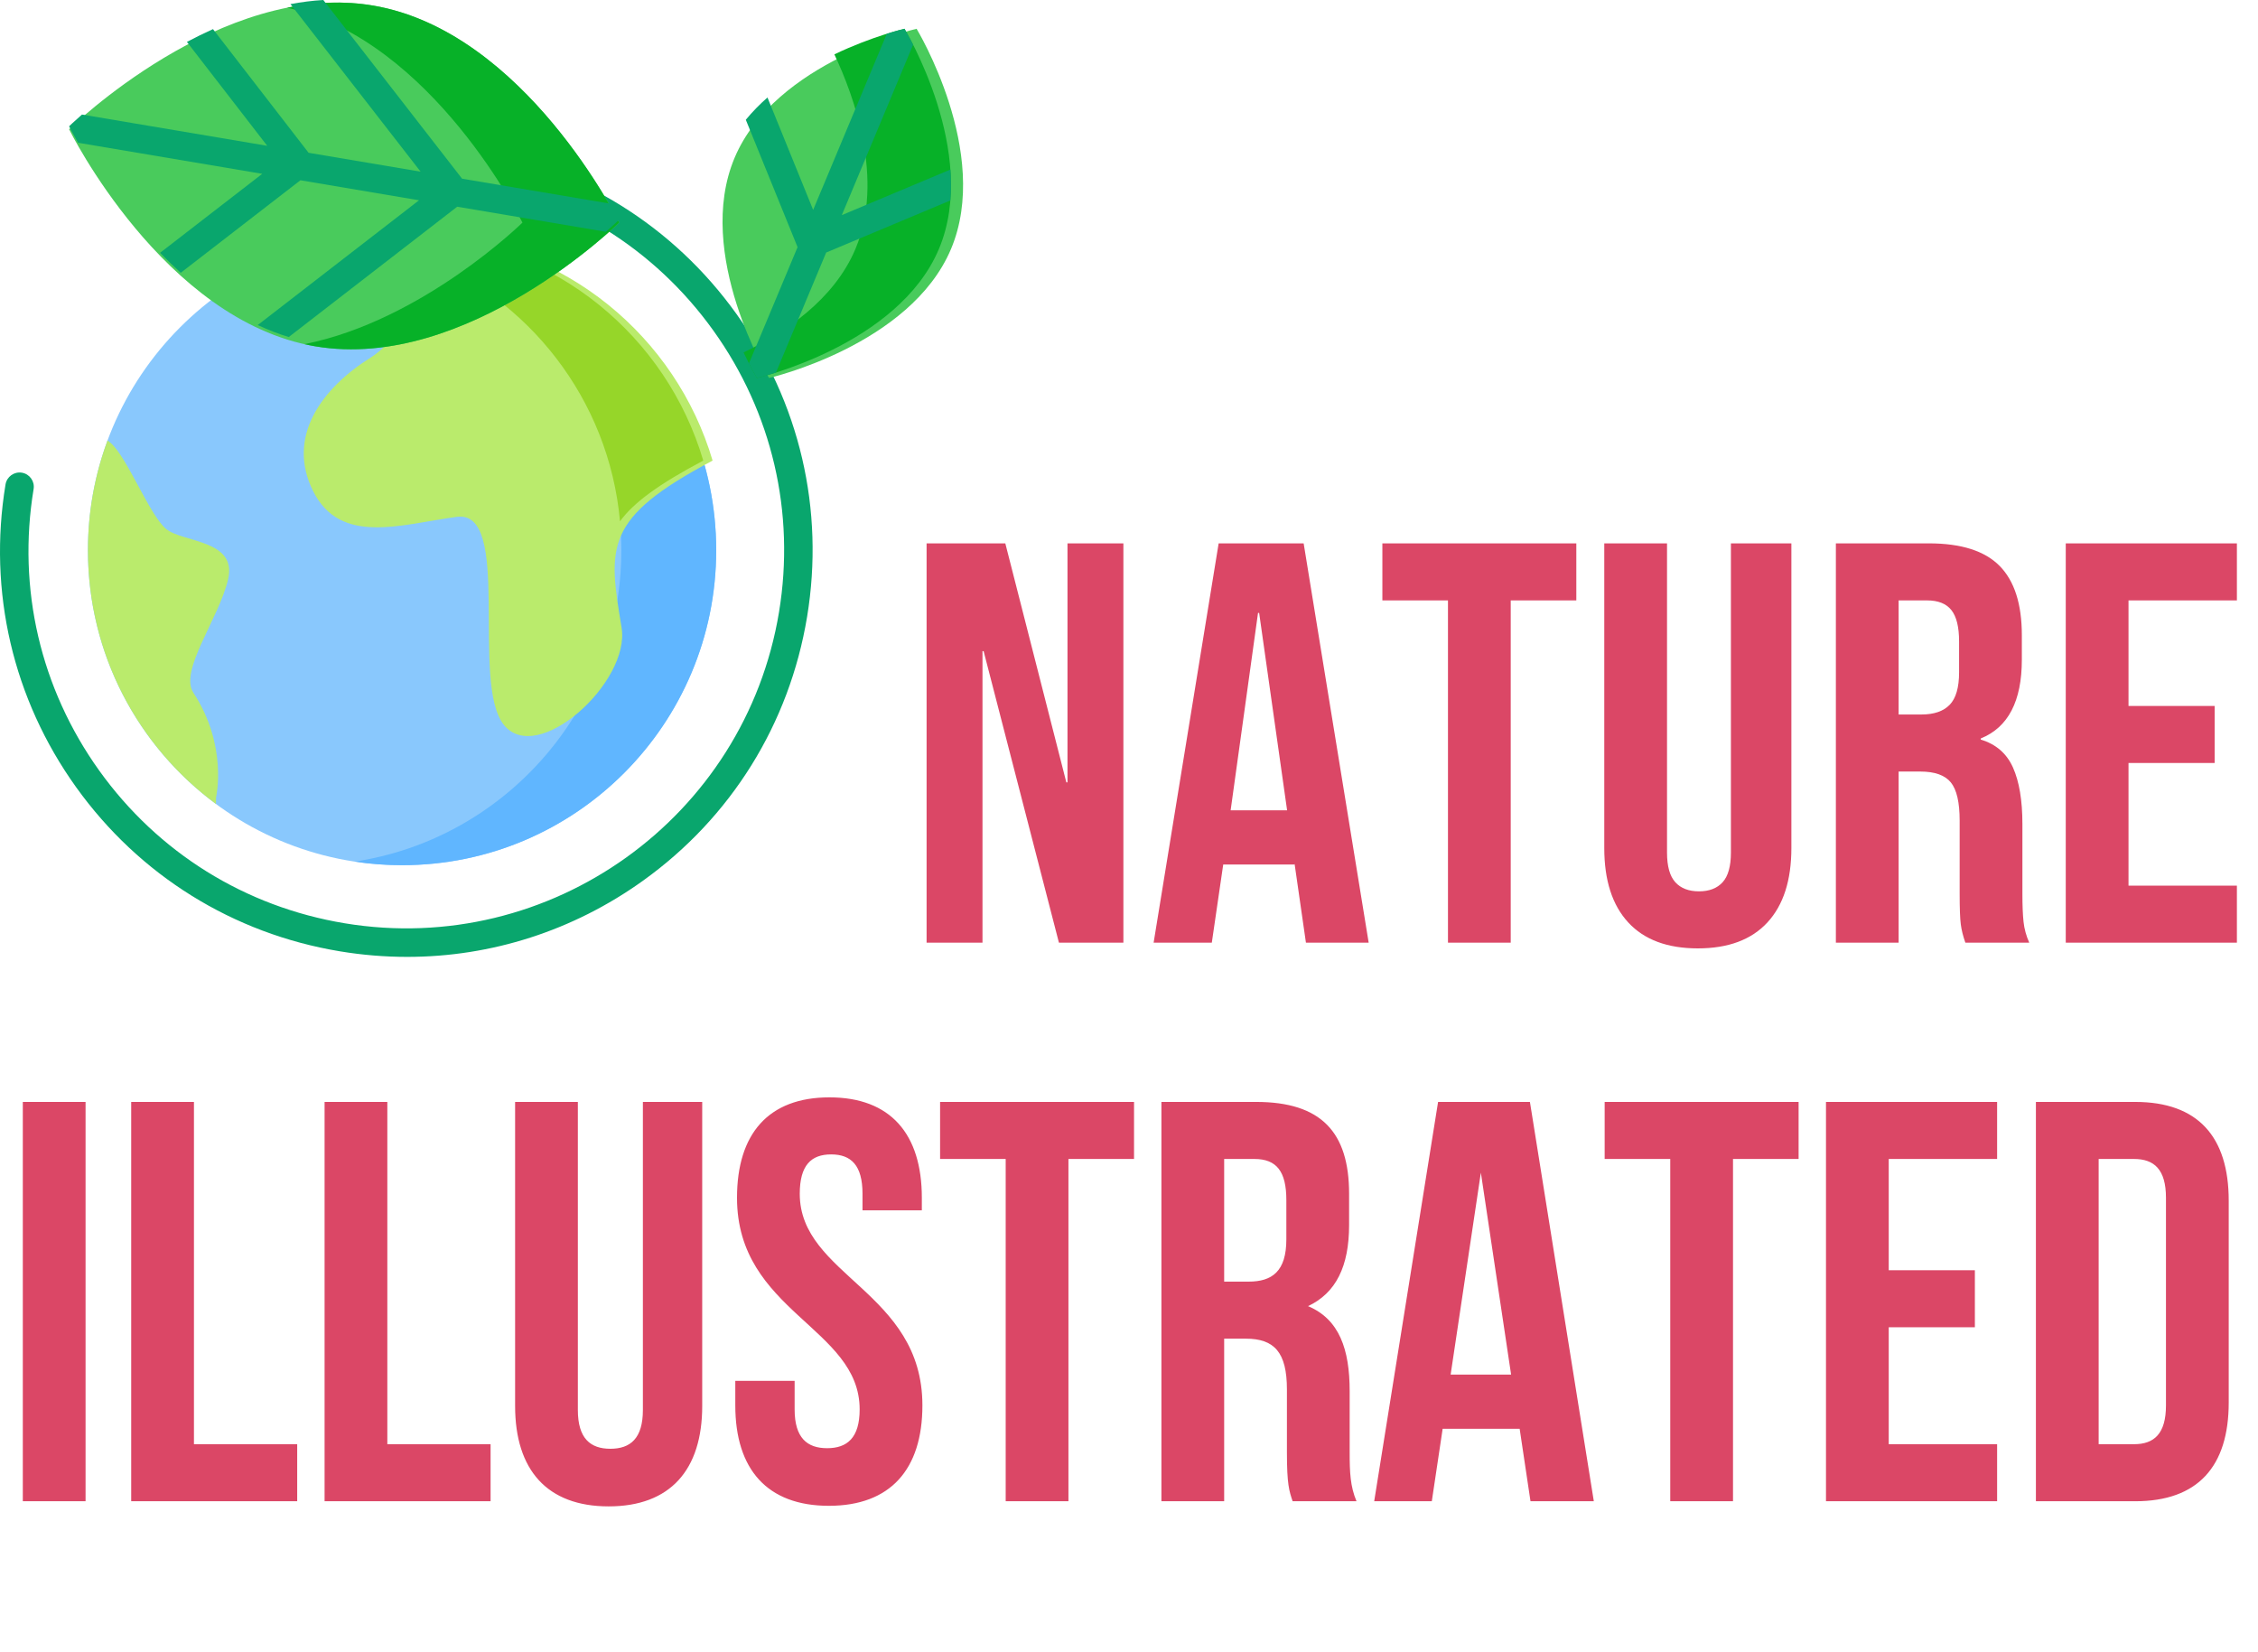 <?xml version="1.0" encoding="utf-8"?>
<svg width="190px" height="139px" viewBox="0 0 190 139" version="1.1" xmlns:xlink="http://www.w3.org/1999/xlink" xmlns="http://www.w3.org/2000/svg">
  <desc>Created with Lunacy</desc>
  <g id="Nature" fill="#DB4766" transform="translate(76 31.515)">
    <path d="M8.592 14.205L1.968 14.205L1.968 47.805L6.672 47.805L6.672 23.277L6.768 23.277L13.104 47.805L18.528 47.805L18.528 14.205L13.824 14.205L13.824 34.317L13.728 34.317L8.592 14.205ZM33.696 14.205L26.544 14.205L21.072 47.805L25.968 47.805L26.928 41.229L32.928 41.229L32.928 41.133L33.888 47.805L39.168 47.805L33.696 14.205ZM45.84 19.005L40.32 19.005L40.32 14.205L56.64 14.205L56.64 19.005L51.12 19.005L51.12 47.805L45.84 47.805L45.84 19.005ZM61.008 46.101Q63.024 48.285 66.864 48.285Q70.704 48.285 72.72 46.101Q74.736 43.917 74.736 39.837L74.736 14.205L69.648 14.205L69.648 40.221Q69.648 41.949 68.952 42.717Q68.256 43.485 66.96 43.485Q65.664 43.485 64.968 42.717Q64.272 41.949 64.272 40.221L64.272 14.205L58.992 14.205L58.992 39.837Q58.992 43.917 61.008 46.101ZM78.48 14.205L86.304 14.205Q90.384 14.205 92.256 16.101Q94.128 17.997 94.128 21.933L94.128 23.997Q94.128 29.229 90.672 30.621L90.672 30.717Q92.592 31.293 93.384 33.069Q94.176 34.845 94.176 37.821L94.176 43.725Q94.176 45.165 94.272 46.053Q94.368 46.941 94.752 47.805L89.376 47.805Q89.088 46.989 88.992 46.269Q88.896 45.549 88.896 43.677L88.896 37.533Q88.896 35.229 88.152 34.317Q87.408 33.405 85.584 33.405L83.76 33.405L83.76 47.805L78.48 47.805L78.48 14.205ZM112.224 14.205L97.824 14.205L97.824 47.805L112.224 47.805L112.224 43.005L103.104 43.005L103.104 32.685L110.352 32.685L110.352 27.885L103.104 27.885L103.104 19.005L112.224 19.005L112.224 14.205ZM85.68 28.605Q87.264 28.605 88.056 27.789Q88.848 26.973 88.848 25.053L88.848 22.461Q88.848 20.637 88.2 19.821Q87.552 19.005 86.16 19.005L83.76 19.005L83.76 28.605L85.68 28.605ZM29.952 20.061L32.304 36.669L27.552 36.669L29.856 20.061L29.952 20.061Z" />
  </g>
  <g id="ILLUSTRATED" fill="#DB4766" transform="translate(0 80.514)">
    <path d="M72.336 38.077C72.336 31.165 62.016 29.869 62.016 20.269C62.016 14.893 64.656 11.821 69.792 11.821C74.928 11.821 77.568 14.893 77.568 20.269L77.568 21.325L72.576 21.325L72.576 19.933C72.576 17.533 71.616 16.621 69.936 16.621C68.256 16.621 67.296 17.533 67.296 19.933C67.296 26.845 77.616 28.141 77.616 37.741C77.616 43.117 74.928 46.189 69.744 46.189C64.56 46.189 61.872 43.117 61.872 37.741L61.872 35.677L66.864 35.677L66.864 38.077C66.864 40.477 67.92 41.341 69.6 41.341C71.28 41.341 72.336 40.477 72.336 38.077ZM1.92 45.805L7.2 45.805L7.2 12.205L1.92 12.205L1.92 45.805ZM11.04 45.805L25.008 45.805L25.008 41.005L16.32 41.005L16.32 12.205L11.04 12.205L11.04 45.805ZM41.28 45.805L27.312 45.805L27.312 12.205L32.592 12.205L32.592 41.005L41.28 41.005L41.28 45.805ZM43.344 12.205L43.344 37.789C43.344 43.165 46.032 46.237 51.216 46.237C56.4 46.237 59.088 43.165 59.088 37.789L59.088 12.205L54.096 12.205L54.096 38.125C54.096 40.525 53.04 41.389 51.36 41.389C49.68 41.389 48.624 40.525 48.624 38.125L48.624 12.205L43.344 12.205ZM79.104 17.005L84.624 17.005L84.624 45.805L89.904 45.805L89.904 17.005L95.424 17.005L95.424 12.205L79.104 12.205L79.104 17.005ZM113.568 41.725C113.568 43.357 113.616 44.557 114.144 45.805L108.768 45.805C108.48 44.941 108.288 44.413 108.288 41.677L108.288 36.397C108.288 33.277 107.232 32.125 104.832 32.125L103.008 32.125L103.008 45.805L97.728 45.805L97.728 12.205L105.696 12.205C111.168 12.205 113.52 14.749 113.52 19.933L113.52 22.573C113.52 26.029 112.416 28.285 110.064 29.389C112.704 30.493 113.568 33.037 113.568 36.541L113.568 41.725ZM128.736 12.205L121.008 12.205L115.632 45.805L120.48 45.805L121.392 39.709L127.872 39.709L128.784 45.805L134.112 45.805L128.736 12.205ZM140.544 17.005L135.024 17.005L135.024 12.205L151.344 12.205L151.344 17.005L145.824 17.005L145.824 45.805L140.544 45.805L140.544 17.005ZM158.928 17.005L168.048 17.005L168.048 12.205L153.648 12.205L153.648 45.805L168.048 45.805L168.048 41.005L158.928 41.005L158.928 31.165L166.176 31.165L166.176 26.365L158.928 26.365L158.928 17.005ZM179.664 45.805L171.312 45.805L171.312 12.205L179.664 12.205C184.944 12.205 187.536 15.133 187.536 20.509L187.536 37.501C187.536 42.877 184.944 45.805 179.664 45.805ZM108.24 20.461C108.24 18.061 107.424 17.005 105.552 17.005L103.008 17.005L103.008 27.325L105.072 27.325C107.04 27.325 108.24 26.461 108.24 23.773L108.24 20.461ZM182.256 20.269C182.256 17.869 181.248 17.005 179.568 17.005L176.592 17.005L176.592 41.005L179.568 41.005C181.248 41.005 182.256 40.141 182.256 37.741L182.256 20.269ZM124.608 18.157L127.152 35.149L122.064 35.149L124.608 18.157Z" />
  </g>
  <g id="planet-earth">
    <path d="M52.865 26.503C52.865 11.866 41.031 0 26.433 0C11.834 0 0 11.866 0 26.503C0 41.14 11.834 53.005 26.433 53.005C41.031 53.005 52.865 41.14 52.865 26.503L52.865 26.503Z" transform="translate(7.399 19.794)" id="Shape" fill="#89C8FD" stroke="none" />
    <path d="M3.991 0C2.635 0 1.301 0.103 0 0.3C12.704 2.23 22.441 13.226 22.441 26.503C22.441 39.779 12.704 50.776 0 52.705C1.301 52.903 2.635 53.005 3.991 53.005C18.59 53.005 30.424 41.14 30.424 26.503C30.424 11.866 18.59 0 3.991 0L3.991 0Z" transform="translate(29.841 19.794)" id="Shape" fill="#60B6FF" stroke="none" />
    <g id="Group" transform="translate(7.399 19.847)">
      <path d="M5.621 10.246C1.549 12.798 -1.505 16.88 0.786 21.474C3.076 26.066 8.166 24.28 12.874 23.642C17.582 23.005 14.019 37.549 16.819 41.121C19.618 44.694 27.507 37.549 26.744 32.956C25.613 26.155 25.217 23.77 34.379 18.922L34.403 18.913C31.315 8.456 21.967 0.697 10.712 0L10.711 0.04C10.711 0.04 9.693 7.695 5.621 10.246L5.621 10.246Z" transform="translate(18.161 0)" id="Shape" fill="#BAEB6C" stroke="none" />
      <path d="M0 0C0.052 0.045 0.105 0.112 0.157 0.157C0.105 0.112 0.052 0.067 0 0L0 0Z" transform="translate(42.993 5.795)" id="Shape" fill="#BAEB6C" stroke="none" />
      <path d="M0 0C0 0.079 0.079 0.157 0.157 0.157C0.079 0.079 0.079 0.079 0 0L0 0Z" transform="translate(46.226 8.886)" id="Shape" fill="#BAEB6C" stroke="none" />
      <path d="M8.873 21.227C7.65 19.363 11.036 14.976 11.799 11.659C12.563 8.342 7.982 8.597 6.582 7.449C5.183 6.3 3.274 1.325 1.874 0.176L1.65 0C0.584 2.875 0 5.987 0 9.235C0 17.995 4.239 25.761 10.773 30.586L10.781 30.031C10.781 30.031 11.799 25.693 8.873 21.227L8.873 21.227Z" transform="translate(0 17.215)" id="Shape" fill="#BAEB6C" stroke="none" />
      <path d="M2.212 0.099C2.207 0.066 2.201 0.033 2.196 0C1.69 2.043 0.948 3.992 0 5.817C1.503 4.043 2.508 1.879 2.212 0.099L2.212 0.099Z" transform="translate(41.907 32.857)" id="Shape" fill="#BAEB6C" stroke="none" />
    </g>
    <path d="M0.305 0L0.304 0.04C0.304 0.04 0.219 0.679 0 1.648C9.269 5.156 16.055 13.737 16.989 24.015C18.157 22.417 20.294 20.868 23.971 18.922L23.996 18.913C20.908 8.456 11.56 0.697 0.305 0L0.305 0Z" transform="translate(35.182 19.847)" id="Shape" fill="#96D629" stroke="none" />
    <path d="M34.261 67.924C32.389 67.924 30.504 67.77 28.619 67.459C19.611 65.971 11.722 61.065 6.404 53.644C1.086 46.224 -1.023 37.176 0.465 28.169C0.573 27.516 1.191 27.075 1.841 27.182C2.494 27.29 2.936 27.906 2.828 28.559C1.445 36.935 3.406 45.349 8.351 52.25C13.297 59.151 20.633 63.713 29.01 65.097C46.304 67.954 62.694 56.208 65.55 38.916C66.933 30.54 64.972 22.126 60.027 15.225C55.082 8.324 47.745 3.762 39.368 2.379C38.716 2.271 38.274 1.655 38.382 1.002C38.49 0.35 39.107 -0.091 39.758 0.016C48.767 1.504 56.656 6.41 61.973 13.831C67.291 21.251 69.4 30.299 67.913 39.306C66.425 48.314 61.519 56.203 54.097 61.52C48.228 65.725 41.341 67.924 34.261 67.924L34.261 67.924Z" transform="translate(0 12.591)" id="Shape" fill="#09A66D" stroke="none" />
    <path d="M20.712 28.923C7.93 26.755 0 10.661 0 10.661C0 10.661 12.795 -1.917 25.577 0.251C38.36 2.42 46.289 18.513 46.289 18.513C46.289 18.513 33.494 31.092 20.712 28.923L20.712 28.923Z" transform="translate(5.815 0.217)" id="Shape" fill="#49CB5C" stroke="none" />
    <path d="M7.234 0.251C4.793 -0.163 2.353 -0.038 0 0.433C12.248 3.183 19.804 18.513 19.804 18.513C19.804 18.513 11.428 26.746 1.46 28.741C1.76 28.809 2.063 28.871 2.369 28.923C15.151 31.091 27.946 18.513 27.946 18.513C27.946 18.513 20.016 2.419 7.234 0.251L7.234 0.251Z" transform="translate(24.158 0.217)" id="Shape" fill="#07B128" stroke="none" />
    <path d="M45.567 17.143L33.066 15.035L21.39 0C20.459 0.055 19.536 0.174 18.625 0.345L29.577 14.445L20.151 12.855L12.108 2.45C11.354 2.79 10.62 3.151 9.913 3.526L16.67 12.268L1.084 9.638C0.384 10.25 0 10.627 0 10.627C0 10.627 0.257 11.147 0.75 12.011L16.251 14.626L7.654 21.273C8.207 21.843 8.788 22.406 9.395 22.953L19.464 15.168L29.443 16.852L15.871 27.351C16.714 27.744 17.584 28.085 18.482 28.359L32.656 17.394L45.164 19.504C45.889 18.872 46.289 18.48 46.289 18.48C46.289 18.48 46.042 17.978 45.567 17.143L45.567 17.143Z" transform="translate(5.815 0)" id="Shape" fill="#09A66D" stroke="none" />
    <path d="M1.019 10.846C4.448 2.732 16.329 0 16.329 0C16.329 0 22.651 10.424 19.222 18.537C15.793 26.651 3.912 29.383 3.912 29.383C3.912 29.383 -2.41 18.959 1.019 10.846L1.019 10.846Z" transform="translate(60.798 2.422)" id="Shape" fill="#49CB5C" stroke="none" />
    <path d="M13.541 0C13.541 0 10.839 0.622 7.641 2.152C9.282 5.628 11.883 12.683 9.409 18.537C7.616 22.782 3.509 25.553 0 27.231C0.633 28.573 1.124 29.383 1.124 29.383C1.124 29.383 13.005 26.651 16.434 18.537C19.863 10.424 13.541 0 13.541 0L13.541 0Z" transform="translate(62.567 2.422)" id="Shape" fill="#07B128" stroke="none" />
    <path d="M17.216 11.845L8.079 15.678L14.078 1.337C13.649 0.489 13.352 0 13.352 0C13.352 0 12.787 0.13 11.867 0.418L5.667 15.239L1.823 5.78C1.172 6.354 0.557 6.978 0 7.655L4.356 18.373L0.264 28.156C0.664 28.936 0.935 29.383 0.935 29.383C0.935 29.383 1.549 29.242 2.537 28.928L6.762 18.827L17.212 14.444C17.282 13.576 17.278 12.705 17.216 11.845L17.216 11.845Z" transform="translate(62.756 2.422)" id="Shape" fill="#09A66D" stroke="none" />
  </g>
</svg>
